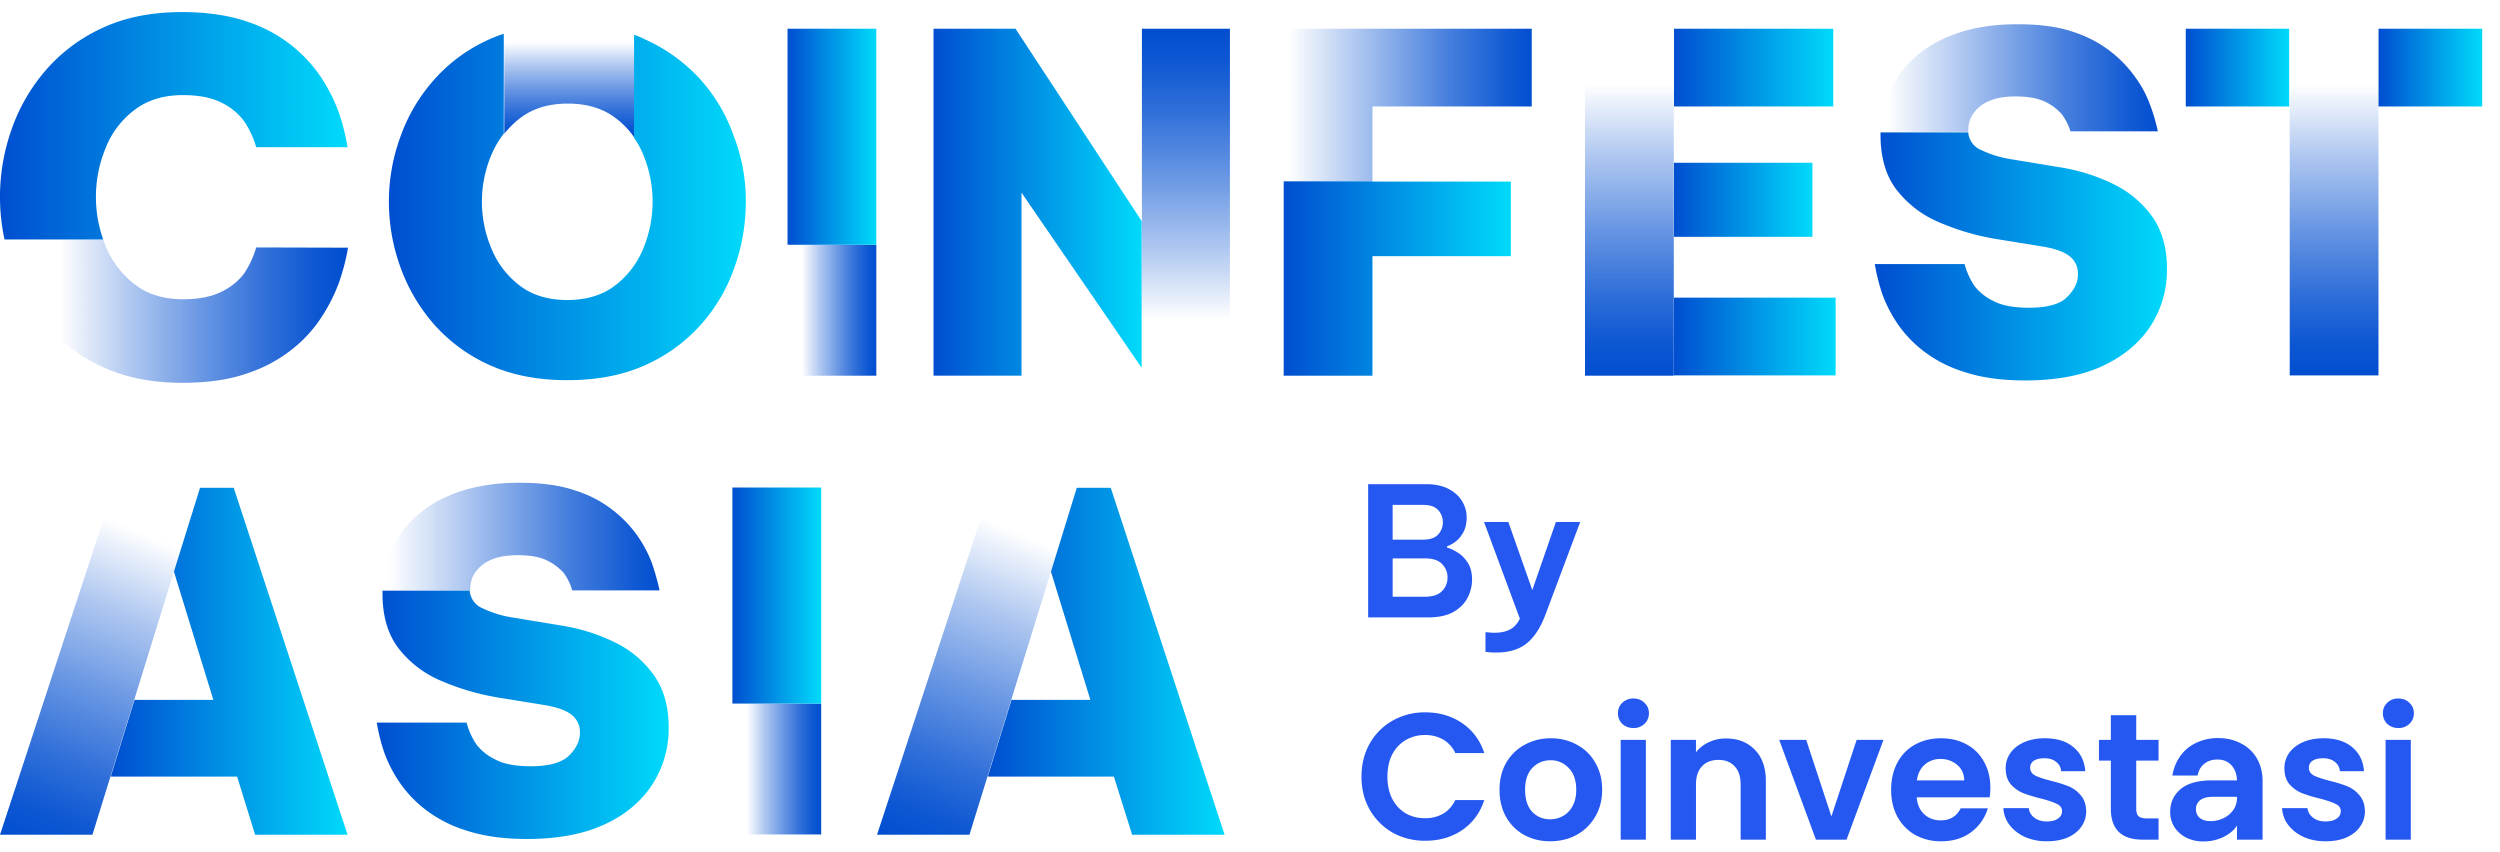 					<svg xmlns="http://www.w3.org/2000/svg" width="135" height="46" fill="none">
						<g clip-path="url(#a)">
							<path d="M44.344 45.062v-7.068H39.55v7.068h4.794Z" fill="url(#b)" />
							<path d="M44.344 26.326H39.55v11.667h4.794V26.326Z" fill="url(#c)" />
							<path
								d="M35.194 30.381a6.766 6.766 0 0 0-.747-1.413c-.367-.529-.818-1-1.326-1.4a6.42 6.42 0 0 0-2.072-1.085c-.832-.286-1.847-.414-3.018-.414-1.522 0-2.82.257-3.92.757a5.896 5.896 0 0 0-2.537 2.099 5.426 5.426 0 0 0-.889 2.97h4.71v-.128c0-.286.084-.572.24-.814.197-.3.479-.543.803-.686.38-.186.874-.285 1.509-.285.677 0 1.198.085 1.593.285.338.157.634.386.888.657.212.286.381.614.466.957h4.723a13.92 13.92 0 0 0-.423-1.5Z"
								fill="url(#d)" />
							<path
								d="M36.109 39.279a5.562 5.562 0 0 1-.903 3.113c-.606.914-1.466 1.628-2.594 2.142s-2.51.771-4.146.771c-1.283 0-2.382-.157-3.285-.457a6.996 6.996 0 0 1-2.242-1.157 6.494 6.494 0 0 1-1.41-1.513 7.388 7.388 0 0 1-.775-1.528 10.567 10.567 0 0 1-.409-1.628h4.85c.113.428.296.828.536 1.185.282.357.635.628 1.03.814.465.243 1.1.357 1.903.357.987 0 1.678-.2 2.058-.571.381-.372.593-.786.593-1.228a1.171 1.171 0 0 0-.437-.971c-.297-.243-.804-.429-1.523-.543l-2.468-.4a13.197 13.197 0 0 1-3.031-.885 5.71 5.71 0 0 1-2.313-1.742c-.592-.757-.888-1.757-.888-2.985v-.157h4.71c.028.414.296.785.676.943.536.257 1.1.428 1.692.514l2.595.428c.987.157 1.96.457 2.862.9a5.555 5.555 0 0 1 2.115 1.77c.536.757.804 1.7.804 2.828Z"
								fill="url(#e)" />
							<path
								d="M6.148 26.341 0 45.077h4.991l.973-3.142 1.283-4.141 1.424-4.598.72-2.328 1.395-4.527H6.148Z"
								fill="url(#f)" />
							<path
								d="M18.769 45.077h-4.992l-.973-3.142H5.98l1.283-4.141h4.258l-2.129-6.926 1.41-4.527h1.819l6.148 18.736Z"
								fill="url(#g)" />
							<path
								d="m53.507 26.341-6.148 18.736h4.991l.973-3.142 1.283-4.141 1.425-4.598.719-2.328 1.395-4.527h-4.638Z"
								fill="url(#h)" />
							<path
								d="M66.128 45.077h-4.992l-.987-3.142h-6.81l1.283-4.141h4.258l-2.129-6.926 1.396-4.527h1.833l6.148 18.736Z"
								fill="url(#i)" />
							<path
								d="M30.659 1.294a10.666 10.666 0 0 0-3.427.514v5.413c.254-.315.55-.615.875-.857.676-.514 1.537-.771 2.552-.771 1.029 0 1.89.257 2.566.77.409.3.761.672 1.043 1.086v-5.57a10.348 10.348 0 0 0-3.61-.585Z"
								fill="url(#j)" />
							<path
								d="M40.273 10.89c0 1.2-.197 2.399-.606 3.527a9.103 9.103 0 0 1-1.805 3.098 8.83 8.83 0 0 1-3.017 2.2c-1.198.542-2.594.814-4.202.814-1.607 0-3.003-.272-4.201-.814a8.832 8.832 0 0 1-3.004-2.2 9.622 9.622 0 0 1-1.819-3.098A10.378 10.378 0 0 1 21 10.89c0-1.2.212-2.385.62-3.499a9.31 9.31 0 0 1 1.82-3.084 8.687 8.687 0 0 1 3.764-2.485V7.22a5.025 5.025 0 0 0-.663 1.128 6.494 6.494 0 0 0 0 5.083c.325.8.86 1.486 1.537 2 .677.514 1.537.77 2.552.77 1.015 0 1.89-.256 2.566-.77a4.76 4.76 0 0 0 1.537-2 6.618 6.618 0 0 0 0-5.083 4.274 4.274 0 0 0-.493-.9v-5.57c.197.072.395.144.578.244a8.981 8.981 0 0 1 3.017 2.185c.804.9 1.41 1.942 1.805 3.084a9.6 9.6 0 0 1 .634 3.499Z"
								fill="url(#k)" />
							<path d="M47.321 20.287V13.22h-4.794v7.068h4.794Z" fill="url(#l)" />
							<path d="M47.321 1.551h-4.794v11.667h4.794V1.551Z" fill="url(#m)" />
							<path d="M61.663 1.551v10.41l-.014-.014v7.926l.297.428h4.47V1.551h-4.752Z" fill="url(#n)" />
							<path d="M61.648 11.933v7.925l-6.486-9.453v9.882H50.41V1.55h4.427l6.81 10.382Z"
								fill="url(#o)" />
							<path d="M69.319 1.551v8.24h4.794V5.75h8.6V1.55H69.32Z" fill="url(#p)" />
							<path d="M81.585 9.806v4.027h-7.472v6.455h-4.794V9.792h4.794v.014h7.472Z" fill="url(#q)" />
							<path d="M85.59 1.551v18.736h4.795V1.55H85.59Z" fill="url(#r)" />
							<path d="M99.124 16.073h-8.727v4.198h8.727v-4.198Z" fill="url(#s)" />
							<path d="M97.87 8.79h-7.473v3.999h7.473V8.79Z" fill="url(#t)" />
							<path d="M98.998 1.551h-8.601V5.75h8.6V1.55Z" fill="url(#u)" />
							<path
								d="M116.088 5.621a5.786 5.786 0 0 0-.747-1.4 6.536 6.536 0 0 0-3.384-2.498c-.832-.286-1.847-.414-3.031-.414-1.523 0-2.82.257-3.92.756-1.1.5-1.946 1.214-2.538 2.1a5.345 5.345 0 0 0-.888 2.956h4.709v-.129c0-.286.085-.571.24-.814.197-.3.479-.543.803-.685.381-.186.875-.286 1.509-.286.677 0 1.199.1 1.593.286.339.157.635.385.889.657.211.285.38.6.479.942h4.723c-.112-.5-.253-1-.437-1.47Z"
								fill="url(#v)" />
							<path
								d="M117.017 14.518a5.558 5.558 0 0 1-.903 3.113c-.606.914-1.466 1.614-2.594 2.142-1.128.514-2.51.771-4.159.771-1.284 0-2.383-.157-3.286-.457a6.994 6.994 0 0 1-2.242-1.157 6.496 6.496 0 0 1-1.41-1.513 7.38 7.38 0 0 1-.775-1.528 10.638 10.638 0 0 1-.409-1.628h4.85c.113.428.296.828.536 1.185.282.357.635.628 1.029.814.466.243 1.1.357 1.904.357.987 0 1.678-.186 2.059-.571.394-.386.592-.785.592-1.228a1.171 1.171 0 0 0-.437-.971c-.296-.243-.804-.429-1.523-.543l-2.468-.4a13.205 13.205 0 0 1-3.031-.885 5.702 5.702 0 0 1-2.312-1.742c-.593-.757-.889-1.757-.889-2.985V7.15h4.738c.028.415.296.786.677.943a5.799 5.799 0 0 0 1.692.514l2.594.428c.987.157 1.96.457 2.862.9a5.557 5.557 0 0 1 2.115 1.77c.522.743.79 1.686.79 2.814Z"
								fill="url(#w)" />
							<path d="M123.631 1.551V5.75h.014v14.522h4.794V1.552h-4.808Z" fill="url(#x)" />
							<path d="M134.039 1.551h-5.598V5.75h5.598V1.55Z" fill="url(#y)" />
							<path d="M123.614 1.551h-5.583V5.75h5.583V1.55Z" fill="url(#z)" />
							<path
								d="M13.835 13.361a5.05 5.05 0 0 1-.648 1.4c-.31.414-.72.742-1.185.97-.536.286-1.255.429-2.129.429-1.043 0-1.917-.271-2.608-.814a4.893 4.893 0 0 1-1.565-2.07c-.043-.115-.1-.23-.127-.343H.257c.099.457.226.914.38 1.37a9.93 9.93 0 0 0 1.848 3.228 8.783 8.783 0 0 0 3.06 2.285c1.226.57 2.664.856 4.286.856 1.396 0 2.58-.171 3.567-.528a7.739 7.739 0 0 0 2.468-1.357 7.17 7.17 0 0 0 1.565-1.77 9.253 9.253 0 0 0 .874-1.757 12.18 12.18 0 0 0 .465-1.742c0-.057.014-.1.028-.143l-4.963-.014Z"
								fill="url(#A)" />
							<path
								d="M18.771 7.949h-4.935a5.05 5.05 0 0 0-.649-1.4 3.316 3.316 0 0 0-1.184-.985c-.536-.285-1.255-.428-2.129-.428-1.043 0-1.918.271-2.608.8A4.726 4.726 0 0 0 5.7 8.005a6.902 6.902 0 0 0-.126 4.927H.244a10.924 10.924 0 0 1 .38-5.94 9.798 9.798 0 0 1 1.848-3.2 8.96 8.96 0 0 1 3.06-2.284C6.757.937 8.195.652 9.817.652c1.396 0 2.58.185 3.567.528.902.3 1.734.757 2.467 1.357.607.5 1.142 1.1 1.565 1.756.353.557.649 1.143.875 1.771.211.6.366 1.228.479 1.885Z"
								fill="url(#B)" />
							<path
								d="M73.88 33.341v-7.195h3.14c.461 0 .853.08 1.177.243.325.162.57.38.74.651.174.273.262.57.262.895 0 .33-.062.603-.185.817-.117.214-.26.382-.428.505a1.72 1.72 0 0 1-.447.243v.069c.169.045.357.132.564.262.214.13.399.314.554.554.156.234.234.538.234.914 0 .337-.081.665-.243.982-.163.312-.419.568-.769.769-.35.194-.813.291-1.39.291H73.88Zm2.966-6.077h-1.644v1.877h1.644c.376 0 .648-.094.817-.282a.96.96 0 0 0 .252-.662.947.947 0 0 0-.252-.651c-.169-.188-.441-.282-.817-.282Zm.097 2.888h-1.74v2.071h1.74c.428 0 .739-.104.933-.311.195-.207.292-.45.292-.73a1.02 1.02 0 0 0-.292-.719c-.194-.207-.505-.311-.933-.311Zm3.846 5.085a3.71 3.71 0 0 1-.418-.019l-.155-.02v-1.06l.146.01c.097.013.21.02.34.02.33 0 .603-.055.817-.166.22-.103.405-.3.554-.593l-1.935-5.221h1.313l1.293 3.675 1.274-3.675h1.312l-1.886 5.027c-.26.687-.593 1.196-1.002 1.526-.408.331-.959.496-1.653.496Zm-7.269 6.701c0-.668.15-1.264.448-1.79a3.229 3.229 0 0 1 1.234-1.234 3.501 3.501 0 0 1 1.76-.447c.759 0 1.423.194 1.994.583.57.389.969.927 1.196 1.614h-1.566a1.615 1.615 0 0 0-.66-.73 1.9 1.9 0 0 0-.973-.242 2.01 2.01 0 0 0-1.06.282c-.305.181-.545.44-.72.778-.168.337-.252.732-.252 1.186 0 .447.084.843.252 1.186.175.337.415.6.72.788.311.181.664.272 1.06.272a1.9 1.9 0 0 0 .972-.243c.285-.168.506-.415.661-.739h1.566c-.227.694-.626 1.235-1.196 1.624-.564.382-1.229.574-1.994.574a3.562 3.562 0 0 1-1.76-.438 3.32 3.32 0 0 1-1.234-1.235c-.299-.525-.448-1.121-.448-1.789Zm10.187 3.49a2.87 2.87 0 0 1-1.4-.34 2.553 2.553 0 0 1-.983-.982c-.233-.421-.35-.907-.35-1.458 0-.551.12-1.037.36-1.459.246-.421.58-.745 1.001-.972.422-.233.892-.35 1.41-.35.52 0 .99.117 1.41.35.422.227.752.55.992.972.247.422.37.908.37 1.459 0 .55-.127 1.037-.38 1.458a2.583 2.583 0 0 1-1.01.983c-.422.226-.895.34-1.42.34Zm0-1.185c.246 0 .476-.059.69-.175a1.33 1.33 0 0 0 .525-.545c.13-.24.195-.532.195-.875 0-.512-.137-.905-.409-1.177a1.303 1.303 0 0 0-.982-.418c-.389 0-.716.14-.982.418-.26.273-.389.665-.389 1.177s.126.907.38 1.186c.258.272.583.408.972.408Zm4.499-4.93a.857.857 0 0 1-.603-.224.78.78 0 0 1-.233-.574c0-.227.077-.415.233-.564a.837.837 0 0 1 .603-.233c.24 0 .437.078.593.233.162.15.243.337.243.564a.764.764 0 0 1-.243.574.822.822 0 0 1-.593.224Zm.67.641v5.387h-1.36v-5.387h1.36Zm4.33-.077c.643 0 1.161.204 1.557.612.395.402.593.966.593 1.692v3.16h-1.362v-2.975c0-.428-.107-.755-.32-.982-.214-.234-.506-.35-.876-.35-.376 0-.674.116-.894.35-.214.227-.321.554-.321.982v2.975h-1.361v-5.387h1.36v.671c.182-.233.413-.415.691-.544a2.14 2.14 0 0 1 .934-.204Zm5.69 4.21 1.362-4.133h1.449l-1.994 5.387H98.06l-1.983-5.387h1.458l1.361 4.133Zm8.583-1.556c0 .195-.013.37-.039.525h-3.938c.032.39.168.694.408.914.24.22.535.33.885.33.506 0 .866-.216 1.079-.65h1.469a2.48 2.48 0 0 1-.895 1.283c-.441.33-.982.496-1.624.496a2.87 2.87 0 0 1-1.4-.34 2.513 2.513 0 0 1-.963-.983c-.226-.421-.34-.907-.34-1.458 0-.558.114-1.047.34-1.468.227-.422.545-.746.953-.973.409-.227.879-.34 1.41-.34.512 0 .969.11 1.371.33.409.22.723.535.944.944.226.402.34.865.34 1.39Zm-1.41-.389c-.007-.35-.133-.629-.379-.836a1.333 1.333 0 0 0-.905-.32 1.24 1.24 0 0 0-.855.31c-.227.201-.367.483-.418.846h2.557Zm4.465 3.287a2.89 2.89 0 0 1-1.186-.233 2.185 2.185 0 0 1-.837-.652 1.653 1.653 0 0 1-.33-.904h1.371c.026.207.126.379.301.515.182.136.405.204.671.204.26 0 .46-.052.603-.155a.469.469 0 0 0 .224-.399c0-.175-.091-.305-.273-.389-.175-.09-.457-.188-.845-.292a7.435 7.435 0 0 1-.992-.301 1.764 1.764 0 0 1-.662-.477c-.181-.213-.272-.502-.272-.865 0-.298.084-.57.253-.817.175-.246.421-.44.739-.583.324-.143.703-.214 1.138-.214.641 0 1.154.162 1.536.486.383.318.593.749.632 1.293h-1.303a.682.682 0 0 0-.272-.505c-.156-.13-.366-.195-.632-.195-.247 0-.438.046-.574.136a.436.436 0 0 0-.194.38c0 .181.09.32.272.418.181.09.463.184.846.282.389.097.71.197.963.301.252.104.469.266.651.486.188.214.285.5.292.856 0 .311-.088.59-.263.836-.168.247-.415.441-.739.584-.317.136-.69.204-1.118.204Zm4.822-4.356v2.606c0 .181.042.314.127.398.09.078.239.117.447.117h.632v1.147h-.856c-1.147 0-1.721-.557-1.721-1.672v-2.596h-.642v-1.119h.642v-1.332h1.371v1.332h1.206v1.119h-1.206Zm5.442 3.5c-.149.246-.392.454-.729.623a2.48 2.48 0 0 1-1.089.242c-.337 0-.642-.068-.914-.204a1.604 1.604 0 0 1-.642-.564 1.49 1.49 0 0 1-.233-.826c0-.5.185-.908.554-1.225.376-.318.937-.477 1.682-.477h1.371c-.013-.343-.113-.616-.301-.817-.181-.207-.434-.31-.758-.31-.286 0-.522.077-.71.233-.188.149-.308.36-.36.632h-1.361c.064-.39.204-.736.418-1.04.22-.312.505-.552.855-.72a2.682 2.682 0 0 1 1.196-.263c.454 0 .863.094 1.226.282.369.188.658.457.865.807.207.35.311.762.311 1.235v3.16h-1.381v-.768Zm-1.419-.233c.227 0 .447-.049.661-.146.22-.097.402-.243.545-.438.142-.194.213-.424.213-.69v-.039h-1.293c-.311 0-.544.062-.7.185a.6.6 0 0 0-.224.486c0 .194.069.35.205.467.142.116.34.175.593.175Zm6.206 1.089c-.441 0-.836-.078-1.187-.233a2.181 2.181 0 0 1-.836-.652 1.653 1.653 0 0 1-.33-.904h1.371c.026.207.126.379.301.515.182.136.405.204.671.204.259 0 .46-.052.603-.155a.469.469 0 0 0 .224-.399c0-.175-.091-.305-.273-.389-.175-.09-.457-.188-.846-.292a7.415 7.415 0 0 1-.991-.301 1.764 1.764 0 0 1-.662-.477c-.181-.213-.272-.502-.272-.865 0-.298.084-.57.253-.817.175-.246.421-.44.739-.583.324-.143.703-.214 1.138-.214.641 0 1.153.162 1.536.486.382.318.593.749.632 1.293h-1.303a.682.682 0 0 0-.272-.505c-.156-.13-.367-.195-.632-.195-.247 0-.438.046-.574.136a.437.437 0 0 0-.195.38c0 .181.091.32.273.418.181.09.463.184.846.282.389.097.71.197.962.301.253.104.47.266.652.486.188.214.285.5.292.856 0 .311-.088.59-.263.836-.169.247-.415.441-.739.584-.318.136-.69.204-1.118.204Zm3.927-6.116a.856.856 0 0 1-.602-.224.779.779 0 0 1-.234-.574c0-.227.078-.415.234-.564a.836.836 0 0 1 .602-.233c.24 0 .438.078.594.233.162.15.243.337.243.564a.764.764 0 0 1-.243.574.825.825 0 0 1-.594.224Zm.671.641v5.387h-1.361v-5.387h1.361Z"
								fill="#2458F1" />
						</g>
						<defs>
							<linearGradient id="p" x1="69.324" y1="5.666" x2="82.708" y2="5.666"
								gradientUnits="userSpaceOnUse">
								<stop offset=".02" stop-color="#004ED0" stop-opacity="0" />
								<stop offset=".35" stop-color="#004ED0" stop-opacity=".38" />
								<stop offset=".66" stop-color="#004ED0" stop-opacity=".72" />
								<stop offset=".89" stop-color="#004ED0" stop-opacity=".92" />
								<stop offset="1" stop-color="#004ED0" />
							</linearGradient>
							<linearGradient id="b" x1="44.339" y1="41.531" x2="39.55" y2="41.531"
								gradientUnits="userSpaceOnUse">
								<stop stop-color="#004ED0" />
								<stop offset=".09" stop-color="#004ED0" stop-opacity=".95" />
								<stop offset=".23" stop-color="#004ED0" stop-opacity=".82" />
								<stop offset=".41" stop-color="#004ED0" stop-opacity=".61" />
								<stop offset=".63" stop-color="#004ED0" stop-opacity=".32" />
								<stop offset=".84" stop-color="#004ED0" stop-opacity="0" />
							</linearGradient>
							<linearGradient id="d" x1="20.694" y1="28.978" x2="35.636" y2="28.978"
								gradientUnits="userSpaceOnUse">
								<stop offset=".02" stop-color="#004ED0" stop-opacity="0" />
								<stop offset=".35" stop-color="#004ED0" stop-opacity=".38" />
								<stop offset=".66" stop-color="#004ED0" stop-opacity=".72" />
								<stop offset=".89" stop-color="#004ED0" stop-opacity=".92" />
								<stop offset="1" stop-color="#004ED0" />
							</linearGradient>
							<linearGradient id="e" x1="20.345" y1="38.6" x2="36.573" y2="38.6"
								gradientUnits="userSpaceOnUse">
								<stop stop-color="#004ED0" />
								<stop offset="1" stop-color="#00defc" />
							</linearGradient>
							<linearGradient id="f" x1="1.484" y1="45.698" x2="9.788" y2="25.923"
								gradientUnits="userSpaceOnUse">
								<stop stop-color="#004ED0" />
								<stop offset=".09" stop-color="#004ED0" stop-opacity=".95" />
								<stop offset=".23" stop-color="#004ED0" stop-opacity=".82" />
								<stop offset=".41" stop-color="#004ED0" stop-opacity=".61" />
								<stop offset=".63" stop-color="#004ED0" stop-opacity=".32" />
								<stop offset=".84" stop-color="#004ED0" stop-opacity="0" />
							</linearGradient>
							<linearGradient id="g" x1="5.98" y1="35.709" x2="19.145" y2="35.709"
								gradientUnits="userSpaceOnUse">
								<stop stop-color="#004ED0" />
								<stop offset="1" stop-color="#00defc" />
							</linearGradient>
							<linearGradient id="h" x1="48.849" y1="45.697" x2="57.153" y2="25.923"
								gradientUnits="userSpaceOnUse">
								<stop stop-color="#004ED0" />
								<stop offset=".09" stop-color="#004ED0" stop-opacity=".95" />
								<stop offset=".23" stop-color="#004ED0" stop-opacity=".82" />
								<stop offset=".41" stop-color="#004ED0" stop-opacity=".61" />
								<stop offset=".63" stop-color="#004ED0" stop-opacity=".32" />
								<stop offset=".84" stop-color="#004ED0" stop-opacity="0" />
							</linearGradient>
							<linearGradient id="i" x1="53.339" y1="35.709" x2="66.504" y2="35.709"
								gradientUnits="userSpaceOnUse">
								<stop stop-color="#004ED0" />
								<stop offset="1" stop-color="#00defc" />
							</linearGradient>
							<linearGradient id="j" x1="30.745" y1="7.439" x2="30.745" y2="1.294"
								gradientUnits="userSpaceOnUse">
								<stop stop-color="#004ED0" />
								<stop offset=".09" stop-color="#004ED0" stop-opacity=".95" />
								<stop offset=".23" stop-color="#004ED0" stop-opacity=".82" />
								<stop offset=".41" stop-color="#004ED0" stop-opacity=".61" />
								<stop offset=".63" stop-color="#004ED0" stop-opacity=".32" />
								<stop offset=".84" stop-color="#004ED0" stop-opacity="0" />
							</linearGradient>
							<linearGradient id="k" x1="20.999" y1="11.175" x2="40.84" y2="11.175"
								gradientUnits="userSpaceOnUse">
								<stop stop-color="#004ED0" />
								<stop offset="1" stop-color="#00defc" />
							</linearGradient>
							<linearGradient id="l" x1="47.317" y1="16.757" x2="42.526" y2="16.757"
								gradientUnits="userSpaceOnUse">
								<stop stop-color="#004ED0" />
								<stop offset=".09" stop-color="#004ED0" stop-opacity=".95" />
								<stop offset=".23" stop-color="#004ED0" stop-opacity=".82" />
								<stop offset=".41" stop-color="#004ED0" stop-opacity=".61" />
								<stop offset=".63" stop-color="#004ED0" stop-opacity=".32" />
								<stop offset=".84" stop-color="#004ED0" stop-opacity="0" />
							</linearGradient>
							<linearGradient id="m" x1="42.527" y1="7.385" x2="47.462" y2="7.385"
								gradientUnits="userSpaceOnUse">
								<stop stop-color="#004ED0" />
								<stop offset="1" stop-color="#00defc" />
							</linearGradient>
							<linearGradient id="n" x1="64.033" y1="1.547" x2="64.033" y2="20.304"
								gradientUnits="userSpaceOnUse">
								<stop stop-color="#004ED0" />
								<stop offset=".09" stop-color="#004ED0" stop-opacity=".95" />
								<stop offset=".23" stop-color="#004ED0" stop-opacity=".82" />
								<stop offset=".41" stop-color="#004ED0" stop-opacity=".61" />
								<stop offset=".63" stop-color="#004ED0" stop-opacity=".32" />
								<stop offset=".84" stop-color="#004ED0" stop-opacity="0" />
							</linearGradient>
							<linearGradient id="o" x1="50.41" y1="10.919" x2="61.978" y2="10.919"
								gradientUnits="userSpaceOnUse">
								<stop stop-color="#004ED0" />
								<stop offset="1" stop-color="#00defc" />
							</linearGradient>
							<linearGradient id="c" x1="39.55" y1="32.16" x2="44.485" y2="32.16"
								gradientUnits="userSpaceOnUse">
								<stop stop-color="#004ED0" />
								<stop offset="1" stop-color="#00defc" />
							</linearGradient>
							<linearGradient id="q" x1="69.319" y1="15.04" x2="81.946" y2="15.04"
								gradientUnits="userSpaceOnUse">
								<stop stop-color="#004ED0" />
								<stop offset="1" stop-color="#00defc" />
							</linearGradient>
							<linearGradient id="r" x1="87.983" y1="20.29" x2="87.983" y2="1.547"
								gradientUnits="userSpaceOnUse">
								<stop stop-color="#004ED0" />
								<stop offset=".09" stop-color="#004ED0" stop-opacity=".95" />
								<stop offset=".23" stop-color="#004ED0" stop-opacity=".82" />
								<stop offset=".41" stop-color="#004ED0" stop-opacity=".61" />
								<stop offset=".63" stop-color="#004ED0" stop-opacity=".32" />
								<stop offset=".84" stop-color="#004ED0" stop-opacity="0" />
							</linearGradient>
							<linearGradient id="s" x1="90.397" y1="18.172" x2="99.381" y2="18.172"
								gradientUnits="userSpaceOnUse">
								<stop stop-color="#004ED0" />
								<stop offset="1" stop-color="#00defc" />
							</linearGradient>
							<linearGradient id="t" x1="90.397" y1="10.79" x2="98.089" y2="10.79"
								gradientUnits="userSpaceOnUse">
								<stop stop-color="#004ED0" />
								<stop offset="1" stop-color="#00defc" />
							</linearGradient>
							<linearGradient id="u" x1="90.397" y1="3.65" x2="99.251" y2="3.65"
								gradientUnits="userSpaceOnUse">
								<stop stop-color="#004ED0" />
								<stop offset="1" stop-color="#00defc" />
							</linearGradient>
							<linearGradient id="v" x1="101.568" y1="4.215" x2="116.525" y2="4.215"
								gradientUnits="userSpaceOnUse">
								<stop offset=".02" stop-color="#004ED0" stop-opacity="0" />
								<stop offset=".35" stop-color="#004ED0" stop-opacity=".38" />
								<stop offset=".66" stop-color="#004ED0" stop-opacity=".72" />
								<stop offset=".89" stop-color="#004ED0" stop-opacity=".92" />
								<stop offset="1" stop-color="#004ED0" />
							</linearGradient>
							<linearGradient id="w" x1="101.239" y1="13.847" x2="117.481" y2="13.847"
								gradientUnits="userSpaceOnUse">
								<stop stop-color="#004ED0" />
								<stop offset="1" stop-color="#00defc" />
							</linearGradient>
							<linearGradient id="x" x1="126.032" y1="20.275" x2="126.032" y2="1.547"
								gradientUnits="userSpaceOnUse">
								<stop stop-color="#004ED0" />
								<stop offset=".09" stop-color="#004ED0" stop-opacity=".95" />
								<stop offset=".23" stop-color="#004ED0" stop-opacity=".82" />
								<stop offset=".41" stop-color="#004ED0" stop-opacity=".61" />
								<stop offset=".63" stop-color="#004ED0" stop-opacity=".32" />
								<stop offset=".84" stop-color="#004ED0" stop-opacity="0" />
							</linearGradient>
							<linearGradient id="y" x1="128.441" y1="3.65" x2="134.203" y2="3.65"
								gradientUnits="userSpaceOnUse">
								<stop stop-color="#004ED0" />
								<stop offset="1" stop-color="#00defc" />
							</linearGradient>
							<linearGradient id="z" x1="118.031" y1="3.65" x2="123.779" y2="3.65"
								gradientUnits="userSpaceOnUse">
								<stop stop-color="#004ED0" />
								<stop offset="1" stop-color="#00defc" />
							</linearGradient>
							<linearGradient id="A" x1="18.787" y1="16.785" x2=".25" y2="16.785"
								gradientUnits="userSpaceOnUse">
								<stop stop-color="#004ED0" />
								<stop offset=".09" stop-color="#004ED0" stop-opacity=".95" />
								<stop offset=".23" stop-color="#004ED0" stop-opacity=".82" />
								<stop offset=".41" stop-color="#004ED0" stop-opacity=".61" />
								<stop offset=".63" stop-color="#004ED0" stop-opacity=".32" />
								<stop offset=".84" stop-color="#004ED0" stop-opacity="0" />
							</linearGradient>
							<linearGradient id="B" x1="0" y1="6.792" x2="19.323" y2="6.792"
								gradientUnits="userSpaceOnUse">
								<stop stop-color="#004ED0" />
								<stop offset="1" stop-color="#00defc" />
							</linearGradient>
							<clipPath id="a">
								<path fill="#fff" d="M0 0h135v46H0z" />
							</clipPath>
						</defs>
					</svg>
